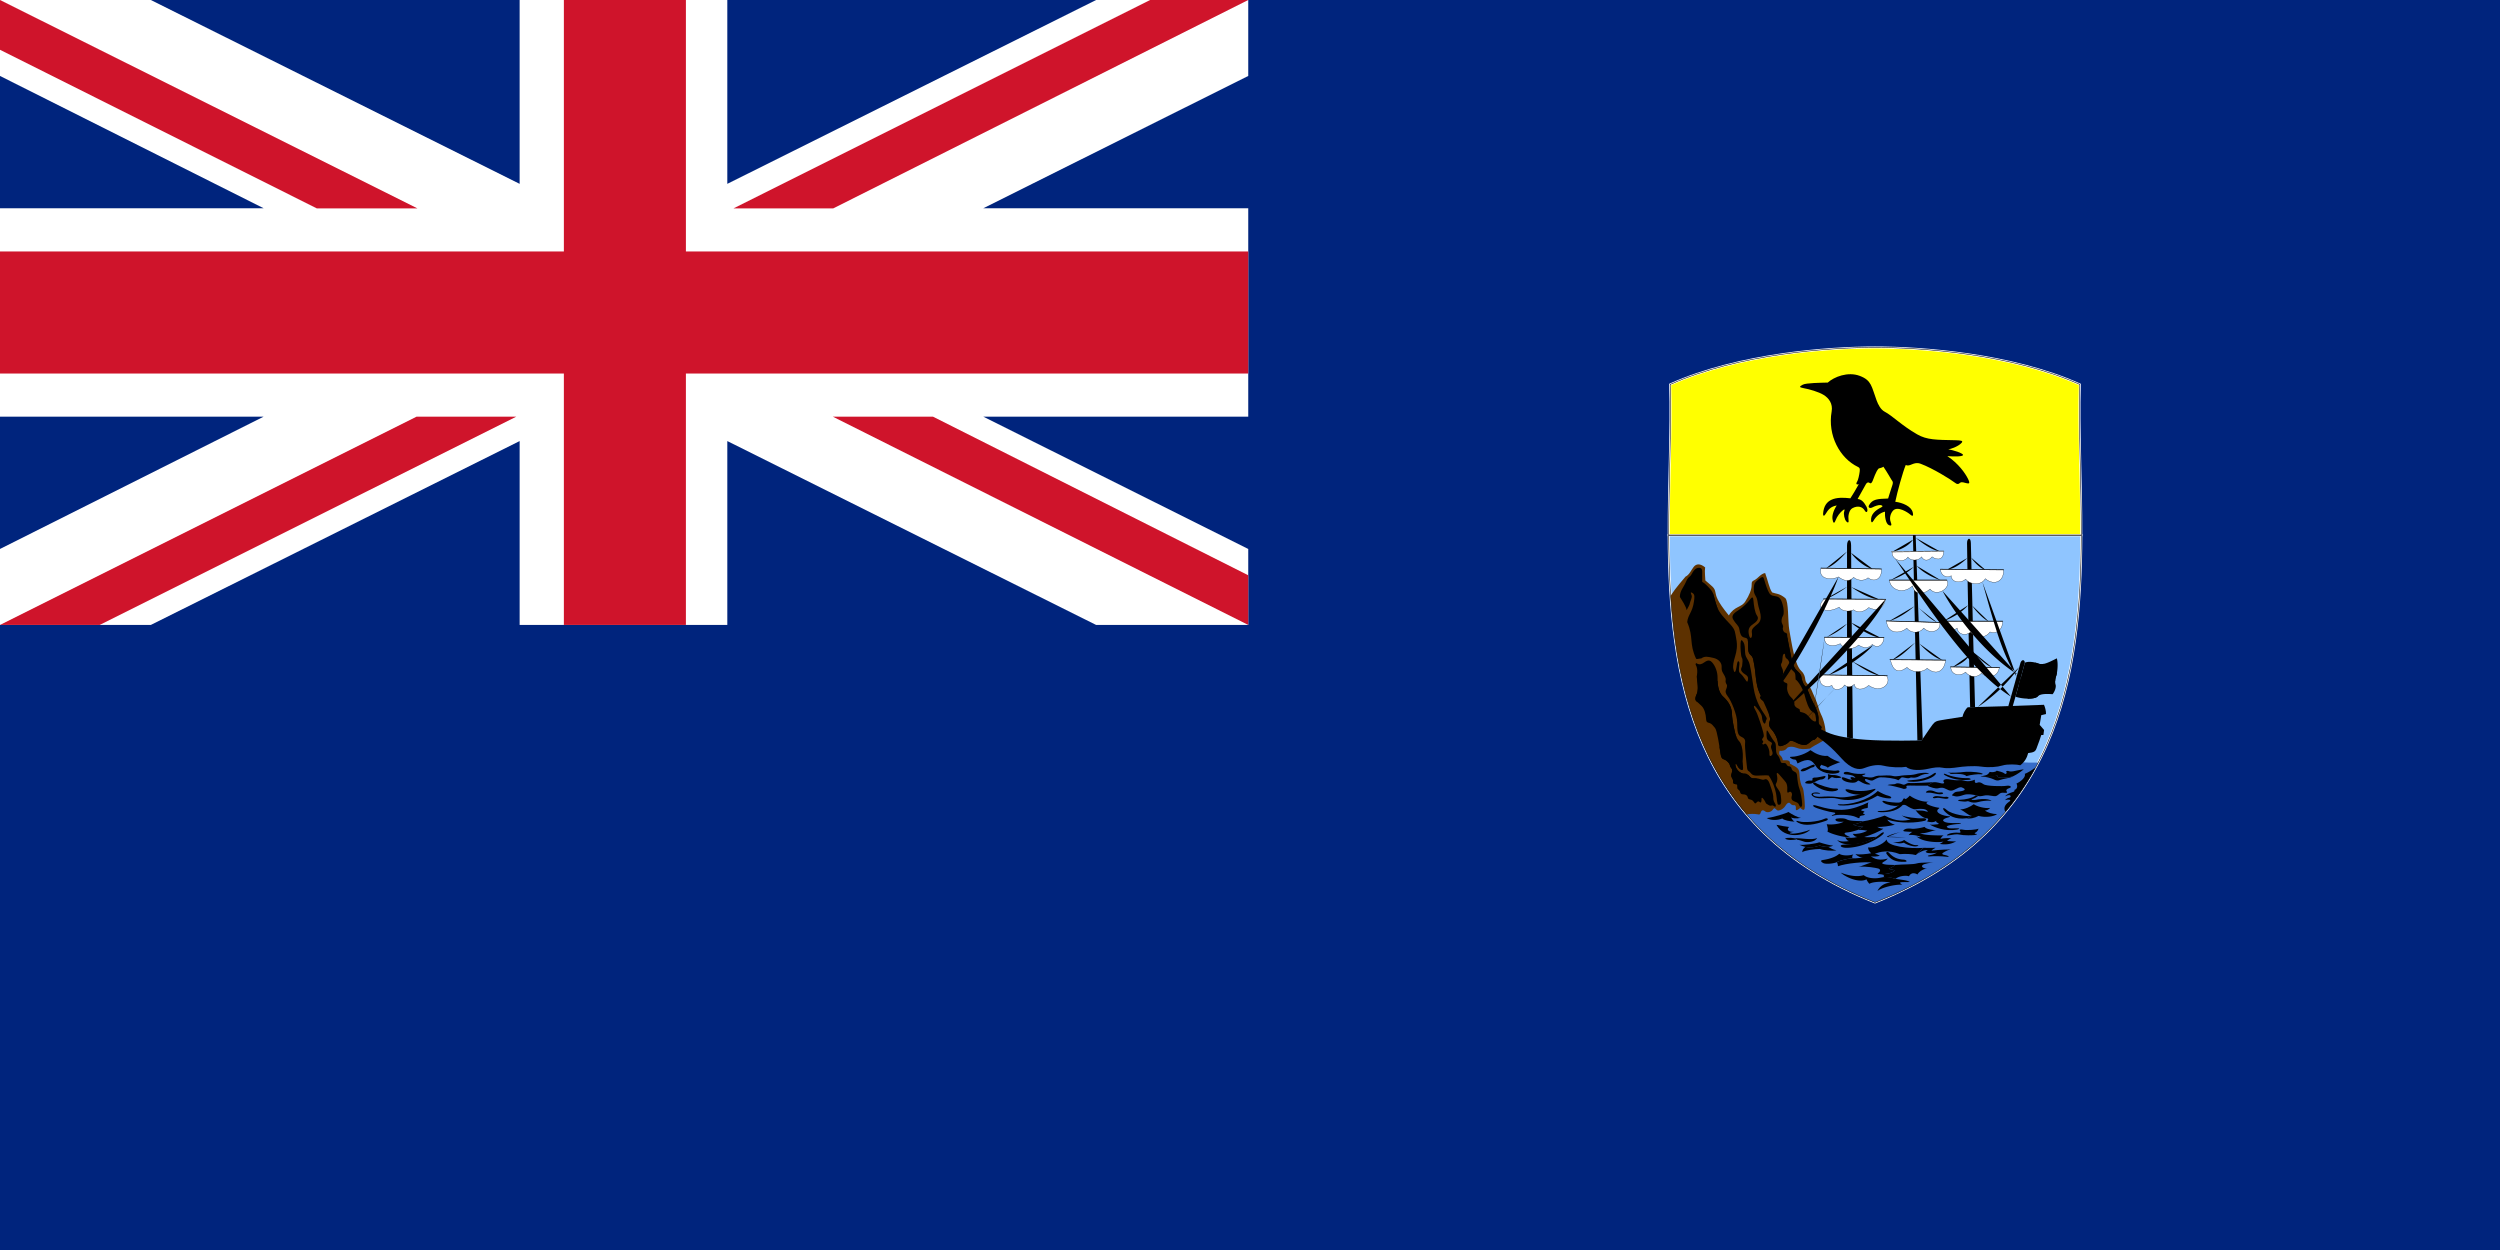 <svg xmlns="http://www.w3.org/2000/svg" version="1.0" viewBox="0 0 1200 600"><g style="fill:#00009e;stroke:none"><path d="M1200 600V0H0v600h1200z" style="fill:#00247d;fill-opacity:1;stroke:none"/></g><g style="fill:#fff;stroke:none"><path d="M0 99.96h126.546L0 36.455V0h72.404l177.022 88.246V0h99.681v88.246L526.13 0h73.028v36.456L471.988 99.96h127.17v100.038h-127.17l127.17 63.504v36.468H526.13l-177.023-88.258v88.258h-99.68v-88.258L72.403 299.969H0v-36.468l126.546-63.504H0V99.96z" style="stroke:none"/></g><g style="fill:#ef072d;stroke:none"><path d="M552.061 0L352.074 100.03h47.872L599.158 0h-47.097z" style="fill:#cf142b;fill-opacity:1;stroke:none"/></g><g style="fill:#ef072d;stroke:none"><path d="M599.158 299.969l-199.425-99.976h48.085l151.34 76.141v23.835z" style="fill:#cf142b;fill-opacity:1;stroke:none"/></g><g style="fill:#ef072d;stroke:none"><path d="M200.37 100.03L0 0V23.89l152.078 76.141h48.293z" style="fill:#cf142b;fill-opacity:1;stroke:none"/></g><g style="fill:#ef072d;stroke:none"><path d="M199.958 199.993L0 299.97h47.847l199.988-99.976h-47.877z" style="fill:#cf142b;fill-opacity:1;stroke:none"/></g><g style="fill:#ef072d;stroke:none"><path d="M0 120.714h270.658V0h58.576v120.714h269.924v58.578H329.234V299.97h-58.576V179.292H0v-58.578z" style="fill:#cf142b;fill-opacity:1;stroke:none"/></g><g style="fill:#4fa8ff;stroke:#fff;stroke-opacity:1"><path style="fill:#8fc5ff;fill-opacity:1;stroke:#fff;stroke-width:1.009;stroke-miterlimit:4;stroke-dasharray:none;stroke-opacity:1" d="M999.013 256.87c-.192 68.053-10.928 141.37-99.01 176.292-88.086-34.923-98.823-108.239-99.015-176.292h198.025z"/></g><g style="fill:#fff;stroke:#000"><path style="fill:#366cc9;fill-opacity:1;stroke:none;stroke-opacity:1" d="M900.003 433.162c39.93-15.83 63.967-39.556 78.328-67.104-2.15.084-6.654-.045-8.6-.179-2.166-.141-84.457-8.408-94.202-11.984-8.478-3.108-40.826 2.642-55.925 8.038 14.086 29.302 38.485 54.611 80.399 71.229z"/></g><g style="fill:#000;stroke:#000;stroke-width:.125"><path style="fill:#5d3100;fill-opacity:1;stroke:none;stroke-opacity:1" d="M838.444 390.972c1.346-.437 3.916-.333 4.929-.15 1.191.217 1.408.325 1.841-.975.434-1.3 1.409-.975 2.167-.325.758.65 2.704.325 3.462-.758.759-1.08.975-.971 1.733-.217.759.758 1.084.542 1.842.325.758-.212 2.058-1.08 2.708-2.27.65-1.193 1.62-1.626 2.163-.976.541.65 1.083.975 1.841.867.758-.109.975.65.867 1.62-.109.976.325 1.192 2.166-.32 1.625 1.62 2.163.97 2.163-.759 0-1.733-.43-8.12-1.08-8.987-.65-.867-1.3-3.359-1.408-5.31-.204-3.678-.216-3.895-4.658-6.17 0-1.3-.325-1.842-3.462-1.625.108-.434-.433-1.734-1.083-2.275-.65-.542-.759-.759-.434-2.271 1.3.108 2.709-.109 3.467-1.192.754-1.083 3.245-.867 4.762-.217 1.517.65 3.466.759 6.387.325 1.083-.866 2.925-1.841 4.875-2.925 1.946-1.083 2.487-1.517 2.595-3.033.28-3.888-1.083-8.338-2.166-10.393-1.08-2.058-1.404-4.658-2.92-7.908-1.65-3.538-1.626-4.438-3.467-6.605-.504-.596-1.083-1.083-1.192-2.27-.108-1.192-.541-2.817-1.837-4.01-3.275-3.003-4.55-12.67-5.85-19.817-.746-4.096-.216-13.75-1.945-15.267-2.925-2.384-4.334-1.95-6.283-2.709-1.409-1.95-2.054-5.846-3.354-9.313-2.059.325-3.467 2.492-4.875 3.25-1.408.759-1.625.759-1.625 2.709 0 1.946-1.083 4.654-3.029 7.688-1.95 3.03-5.2 2.167-7.904 6.713-5.958-7.255-6.066-9.313-6.5-11.372-.432-2.054-1.407-2.487-4.761-5.412 0-.867-.434-4.33-.109-6.28-2.491-2.058-4.333-1.733-5.52-.217-1.192 1.517-2.058 3.788-3.9 4.655-1.104 1.404-4.433 4.946-7.158 9.163 2.48 37.685 10.983 75.095 36.552 105.013z"/></g><g style="fill:#ff0;stroke:#fff;stroke-width:.25;stroke-opacity:1"><path style="stroke:#fff;stroke-width:.98;stroke-miterlimit:4;stroke-dasharray:none;stroke-opacity:1" d="M999.013 256.87c.075-25.635-1.35-50.523-.7-72.333-32.914-14.73-76.224-17.76-98.31-17.76-22.09 0-65.4 3.03-98.315 17.76.65 21.81-.77 46.698-.7 72.333h198.025z"/></g><path d="M806.342 286.542c1.083 1.734 3.033 4.713 3.25 6.334.758-1.571 1.354-2.271 1.516-3.246.163-.975 1.3-2.871.867-3.9-.433-1.03-.758-1.842.433-1.084 1.188.759.958 2.071.7 4.009-.7 5.304-2.92 6.388-3.246 9.963 3.196 7.525.813 10.234 4.275 17.596.542.325 1.988-.254 2.42-.145 1.838-1.3 3.213-.83 5.809-.288 2.6.542 4.008 2.38 4.008 4.004 0 1.625 0 2.059.542 3.034.541.975 1.624 2.492 1.408 3.575-.217 1.08.216 1.73.541 2.271.325.542-.108 1.733-.433 2.492-.325.758-.216 1.733 1.083 3.358 1.3 1.621 4.33 8.446 4.33 12.45 0 4.01.216 5.851 1.84 6.605 1.626.759 2.167 1.409 1.95 3.142-.216 1.734.759 10.722.976 12.13.216 1.408.758 1.083 1.408 1.842.646.754 1.079 1.62 3.246 1.62 2.166 0 4.258-.287 5.666-.07 1.95 2.708 3.141 6.388 3.575 8.663.433 2.275.395 5.38 1.154 5.38.758 0 1.516.107 1.3-2.71-.217-2.816-.434-3.25-1.409-4.654-.975-1.408-1.516-2.058-.975-2.925.542-.867.65-2.275.434-3.358-.217-1.084-.542-2.705 1.3-.542 1.841 2.167 2.383 2.708 2.925 3.467.541.758.754 2.167.65 3.467-.109 1.295.104 1.837.862 1.187.758-.646 1.733.433 1.3 1.842-.433 1.408.108 2.275 1.408 2.708 1.3.434 1.842.759 2.167 1.734.325.975 1.408 1.404 1.408-.542 0-1.95-.758-6.067-1.3-7.363-.542-1.3-.975-4.117-1.083-5.742-.109-1.625-.434-2.054-1.192-2.379-.758-.325-1.408-.867-1.516-1.625-.109-.758-.759-1.03-1.246-1.03-.488 0-.917-.378-1.188-.92-.27-.542-.541-.596-1.083-.65-.542-.054-1.408.27-1.679-.596-.27-.867-.65-2.113-1.192-2.817-.541-.704-1.029-.92-1.083-3.354-.054-2.438-.108-2.763-.866-3.63-.759-.866-2.059-3.137-2.6-4.112-.538-.975-1.08-1.95-1.08.108 0 2.054 0 3.138 1.296 3.896 1.3.758 1.625.758 1.084 1.842-.542 1.083 0 1.842.216 2.6.217.758.65 1.517 0 2.27-.65.76-1.3.543-1.191-.645.108-1.192-.325-2.6-.863-3.575-.541-.975-.975-1.625-1.625-1.083-.65.541-1.191-.109-.758-.542.433-.434.325-.759 0-1.084-.325-.325-.433-.65.108-1.3.542-.65.542-.975.217-2.487-.325-1.517-2.708-9.097-3.791-10.83-1.084-1.733-.975-3.033.433-1.3 1.408 1.733 2.6 3.25 2.708 4.654.108 1.409.433 2.276.867 2.817.433.542.758.325.975-.867.216-1.191 1.083-.758-.434-3.029-1.516-2.275-4.333-6.067-5.416-12.888-1.083-6.821-1.517-11.371-2.6-13.209-1.079-1.842-1.404-2.275-1.512-4.008-.109-1.734 0-3.467-.759-4.763-.758-1.3-1.3-1.517-1.408.433-.108 1.946.109 6.28.65 7.038.542.758.217 2.704.109 3.788-.109 1.083-1.813 2.154 1.733 4.333 1.408.867 1.187 2.059.975 2.817-.217.754-.434.646-1.192-.542-.758-1.191-1.516-2.166-2.275-2.816-.758-.65-.866-1.084-.758-2.6.108-1.517.433-2.6 0-3.138-.433-.542-.65-.109-.867.754-.216.867-.433 3.25-.866 3.9-.434.65-.65.217-.975-1.192-.325-1.408.108-3.57.866-6.062.759-2.492 1.192-5.092.542-8.338-.65-3.25-.325-4.225-2.816-6.93-2.488-2.708-5.304-5.308-6.496-8.663-1.191-3.358-1.408-6.283-2.708-7.8-1.296-1.513-3.137-3.463-4.329-4.004v-4.98c0-1.192-.542-1.95-1.95-1.733-1.408.216-2.275 1.408-3.137 3.03-.867 1.624-1.517.866-2.708 3.683-1.192 2.816-2.925 4.22-2.925 7.254z"/><path d="M814.137 318.269c.867.541 1.696.904 2.996.254s2.854-2.525 4.587-.684c1.73 1.838 2.704 4.872 2.704 7.255 0 2.38 0 6.821 2.708 9.313 2.708 2.488 4.112 5.088 4.22 8.338.11 3.246 1.3 8.23 1.626 9.53.325 1.295 1.083 2.812 1.95 3.679.866.867 1.516 3.358 1.624 5.954.109 2.6-.324 4.442 0 5.742.325 1.3 0 2.384-.974 1.734-.975-.65-1.192-.975-1.734-2.059-.541-1.083-1.191-.867-.65.759.542 1.625 2.167 3.137 3.575 3.137 1.408 0 1.842.217 2.708 1.084.863.866.971 1.3 2.488 1.3 1.516 0 1.733 0 3.141.433s1.408.217 2.167 0c.758-.217 1.512.433 2.054 1.842.541 1.408 1.841 5.304 1.841 6.388 0 1.083 0 2.166.759 3.25.758 1.083.541 2.167-.325 1.516-.867-.65-.867-.433-1.517-.325-.65.109-1.083-.216-1.946-.758-.866-.542-.325-.433-1.191-1.733-.867-1.3-1.409-1.734-1.409-.759s-.108 2.167-.758 1.625c-.65-.541-.975-.541-1.516 0-.542.542-.759.975-1.409-.108s-1.408-1.083-2.058-1.3c-.65-.217-.65-.217-.97-1.192-.326-.975-1.3-1.191-2.167-1.191-.867 0-1.3-.434-1.408-1.084-.109-.646-.65-1.08-1.084-1.404-.433-.325-.216-1.083-.325-1.842-.108-.758-.758-.433-1.191-.65-.434-.217-.759-.108-.759-1.192 0-1.083-.433-1.408-.758-2.166-.32-.759 0-1.517.217-2.38.216-.866.108-1.408-.538-2.166-.65-.759-.108-1.517-1.841-3.034-1.733-1.517-2.6-.217-3.142-3.788-.541-3.575-1.625-10.938-2.6-12.13-.974-1.191-1.62-2.058-2.595-2.383-.975-.325-1.625-.108-1.733-2.167-.109-2.054-.759-4.654-2.059-5.954-1.3-1.3-1.841-1.733-2.491-2.275-.65-.542-.867-1.517 0-3.354.866-1.842.542-4.334.433-5.526-.108-1.187-.433-2.704-.216-4.004.216-1.3.108-2.925-.217-3.792s-.758-1.083-.217-1.733zM840.231 287.48c-1.466 1.887-3.029 3.466-5.05 4.908-2.02 1.446-4.62 2.6-3.178 5.055 1.446 2.454 2.6 2.746 2.887 4.62.292 1.876.725 3.468 2.167 3.9 1.445.43 2.02.143 2.02 3.176 0 3.034 0 4.188 1.3 5.342s1.154 2.308 1.733 5.054c.575 2.742.575 8.663 2.309 12.705 1.733 4.042 5.633 11.697 5.2 13.284-.434 1.588-1.013 2.742.72 4.617 1.733 1.88 2.887 4.621 3.033 6.209.142 1.591.434 2.166 2.163 1.591 1.733-.579 2.6-1.158 3.179-1.879.575-.72 1.729-.575 3.32.288 1.588.866 4.042 1.733 5.483.866 1.446-.866 2.167-2.162 3.467-2.162 2.02-1.446 2.741-4.48 3.174-5.342.434-.867.146-.867-.72-1.734-.867-.866-.434-2.312-.58-3.754-.141-1.446-.72-3.608-2.453-6.788-1.73-3.175-2.742-7.075-3.896-8.083-1.154-1.013-1.733-3.467-1.88-4.622-.14-1.154-1.44-2.166-2.307-3.033-.867-.863-1.734-2.163-2.742-7.217-1.012-5.054-1.733-8.663-1.733-9.53 0-.866-.146-1.012-1.012-1.3-.867-.287-1.3-1.733-1.009-2.454.288-.72-.291-1.442-.579-2.308-.287-.867 0-2.455.58-3.321.574-.867.433-3.321-.147-5.342-.579-2.021-1.154-3.755-3.466-4.046-2.308-.288-2.741-.863-3.608-2.742-.867-1.875-1.733-5.196-2.02-5.921-.288-.721-.722-.867-2.455.579-1.733 1.442-2.308 1.92-2.308 4.62 0 1.734.287 2.31.862 3.322.58 1.008.725 1.3 1.159 4.042.433 2.742 2.887 7.075-.292 9.53-3.175 2.454-2.741 3.033-2.596 4.762.142 1.734-.866 2.888-1.445.433-.575-2.454 0-3.896 1.733-5.05 1.733-1.158 3.32-2.6 2.166-4.187-1.158-1.588-1.587-5.342-1.733-7.076-.146-1.733-.433-2.312-1.446-1.012z"/><path d="M814.512 324.294c-.079 1.175.184 2.467.275 3.504.109 1.192.433 3.684-.433 5.526-.867 1.837-.65 2.812 0 3.354.037.029.07.058.104.087 1.767-.591 1.996-2.562 1.52-3.516-.503-1.009-.358-2.238.217-3.246.58-1.013.58-1.588.075-2.313-.508-.72-.508-.72.071-2.742.509-1.78-.775-1.767-1.829-.654zM832.978 352.274c-.325-1.3-1.517-6.283-1.625-9.53-.109-3.25-1.513-5.85-4.22-8.337-2.113-1.946-2.576-5.071-2.676-7.484-1.587-.97-2.258-.529-2.124 1.275.141 1.946 2.091 2.888 1.804 5.7-.288 2.817-.288 2.096 1.083 3.467 1.37 1.371 1.875 2.671 1.154 3.25-.72.576-.796 1.588.217 1.946 1.008.363 1.083 1.446.937 2.455-.146 1.012.796 1.229 1.37 1.95.58.72.65 2.454.076 3.467-.58 1.008-.65 2.596.358 1.733 1.013-.867 1.446-.075 2.237 1.296.688 1.183 1.263.813 2.009.454a9.135 9.135 0 01-.6-1.642zM847.056 377.505c-.65 1.3-1.408.867-2.058.217-.65-.65-1.408-.65-1.083-1.842.325-1.192.216-1.409-.65-2.059-.1-.075-.2-.141-.3-.208-.271-.008-.588-.008-1-.008-1.517 0-1.625-.434-2.488-1.3a7.28 7.28 0 00-.533-.484c-.017.209-.008.484-.008.809 0 1.191 0 .975-1.192 1.3-1.192.325-.975-1.192-1.192-2.167a3.58 3.58 0 00-.187-.583c-1.304-.25-2.679-1.626-3.17-3.096-.542-1.626.108-1.842.65-.759.541 1.084.758 1.409 1.733 2.059.974.65 1.3-.434.974-1.734-.104-.416-.129-.9-.116-1.437-.233-.421-.55-.763-.967-.946-1.733-.759-1.191-.975-1.083-2.384.108-1.404-.217-1.404-1.3-.65-1.083.759-1.192-.108-1.192-2.27 0-2.167-1.408-2.167-1.729-.65-.325 1.516-.866.541-1.516-1.626s-1.517-2.708-1.625-.65c-.092 1.742-.575 2.159-1.708 1.192.2 1.258.375 2.433.516 3.358.542 3.571 1.409 2.271 3.142 3.788 1.733 1.517 1.191 2.275 1.841 3.034.646.758.754 1.3.538 2.166-.217.863-.538 1.621-.217 2.38.325.758.758 1.083.758 2.166 0 1.084.325.975.759 1.192.27.133.62.058.875.167.279-.367.533-.817.858-1.142 1.3-1.3 3.25.108 3.9 1.733.65 1.626 1.404 2.059 2.379.759.975-1.3.65-1.084 1.733.108 1.083 1.192 1.517.975 1.517.975s1.083-.433 1.841.217 1.192.542 2.596-1.517c1.408-2.058-.646-1.408-1.296-.108zM850.918 318.09c.43-3.176.142-6.35 1.442-7.51 1.3-1.153 2.887-3.462 2.741 1.447-.141 4.908-.287 4.62-1.295 5.775-1.013 1.154-1.88 1.442-.867 3.32 1.008 1.876 1.154 2.022 1.008 4.91-.141 2.887-.141 4.041 1.013 5.487 1.154 1.442 1.441 1.588 1.733 3.175.287 1.588 1.296 3.755 2.596 4.909s2.745 4.475 2.887 6.788c.146 2.308 2.166 2.887 4.041 4.475 1.88 1.588-.429 2.742-1.875 2.021-1.441-.72-.866 0-1.733 1.008-.866 1.013-1.154 1.159-1.875-.575-.72-1.733-3.179-2.887-4.333-3.32-1.154-.434-2.162-2.313-3.175-4.188-.866-1.613-2.583-2.792-4.15-2.913.434 1.217.667 2.17.542 2.625-.433 1.588-1.012 2.742.721 4.617 1.733 1.88 2.887 4.621 3.033 6.209.142 1.591.434 2.166 2.163 1.591 1.733-.579 2.6-1.158 3.179-1.879.575-.72 1.729-.575 3.32.288 1.588.866 4.042 1.733 5.483.866 1.446-.866 2.167-2.162 3.467-2.162 2.02-1.446 2.741-4.48 3.174-5.342.434-.867.146-.867-.72-1.734-.867-.866-.434-2.312-.58-3.754-.141-1.446-.72-3.608-2.453-6.788-1.73-3.175-2.742-7.075-3.896-8.083-1.154-1.013-1.733-3.467-1.88-4.622-.14-1.154-1.44-2.166-2.307-3.033-.867-.863-1.734-2.163-2.742-7.217-.791-3.95-1.404-7.013-1.633-8.58-1.037 1.655-1.746 2.059-2.12.925-.434-1.295-1.013-2.02-1.588-1.154-.58.867-.725-.72-.725-1.442 0-.725-.142-.866-.867-.866-.72 0-.141-1.154-.433-3.321-.287-2.167-.72-2.455-1.008.146-.288 2.596-1.733 4.183-1.154 4.762.575.58.287 1.734-.292 3.467-.575 1.73-.287 2.742.146 3.896.433 1.154-.288 3.321-.58 5.2-.287 1.876 1.159 3.75 1.592.575zM824.532 292.138c-1.07.08-1.804 1.017-1.191 4.296.383 2.03-1.154 1.588-1.73.575-.578-1.008-1.012-3.175-2.166-5.054-1.158-1.875-.579 1.3-.72 3.033-.146 1.734 1.008 1.734 2.02 3.175 1.008 1.446.142 2.026-1.012 2.026s-.575 2.308-.288 3.896c.288 1.587-.287 1.879-1.158.579-.862-1.3-.288-3.321-.142-5.775.142-2.455.288-1.88-1.3-2.455-1.587-.579-1.3-.866-.72-2.312.575-1.442 1.154-2.167.433-2.888-.725-.72-.58-1.154.575-1.3 1.154-.142.725-1.008 1.733-1.3 1.013-.288 1.446.146 1.587-1.73.121-1.566.646-2.529 1.821-2.054.708 2.413 1.63 6.167 2.258 7.288zM839.077 309.139c0 3.034 0 4.188 1.3 5.342s1.154 2.308 1.733 5.054c.575 2.742.575 8.663 2.309 12.705.516 1.204 1.229 2.734 1.958 4.325.958-.754 1.791-2.05 2.087-2.737.43-1.013-.866-3.034-1.879-4.763-1.008-1.733.146-2.313 1.154-4.48 1.013-2.162-.141-2.308-1.729-2.887-1.591-.575-1.591-2.021-2.458-4.33-.867-2.308-.72-3.32-.142-4.62.575-1.3.142-2.309-1.012-2.6-1.154-.288-.867-1.155-.433-2.597.433-1.445.72-1.733-1.009-1.3-1.312.325-1.629.571-2.02 1.046.095.417.141.996.141 1.842z"/><g style="fill:#000"><path style="fill:#5d3100;fill-opacity:1" d="M855.68 315.202c-.158 1.733-.145 2.6-.579 3.175-.429.58-.141 1.446.292 2.313.433.866.72 2.02.287 3.608s.288 2.888 1.155 3.321c.866.433 1.3 0 1.012 2.021-.292 2.02.867 4.188 1.875 5.054 1.012.867 1.733 2.309 1.587 3.176-.141.866.725 1.733 1.733 2.166 1.013.434.867.58.867 1.155 0 .579.433.579 1.588.866 1.154.288 2.02 1.013 3.32 2.6 1.3 1.588 3.175 2.455 2.887.721-.287-1.733 0-2.887-1.733-3.754-1.729-.867-3.029-5.054-3.754-7.942-.72-2.888-3.029-6.784-4.329-7.505-.145-2.025.146-3.033-1.154-4.046-1.3-1.008-1.733-2.308-1.733-3.32 0-1.01-.72-2.31-1.3-2.597-.575-.291-.866-1.012-.866-1.879s-1.009-.72-1.155.867z"/></g><path d="M848.03 392.664c2.597-.217 9.638-2.275 10.392-2.925 1.733 1.191 4.766 2.817 6.066 2.817-2.491.541-4.116.216-4.766-.217.325.758 1.191 1.95 1.733 2.058-2.383-.108-5.087-.65-5.954-1.516-2.058.866-5.524 1.083-7.47-.217zM852.685 395.914c.92.27 5.52 1.03 6.116 1.03-1.516 1.295-.217 2.541 2.33 2.324-1.247.163-2.605.634-1.68.813 2.22.433 8.229-1.192 9.42-1.842-2.058 2.654-12.07 5.092-16.186-2.325zM856.801 402.519c1.242-.65 4.33-.434 5.792.27-1.625.596-4.817.596-5.792-.27z"/><path d="M861.455 402.41c2.22-.379 8.5 1.138 10.72-.216-.758 2.004-4.712 2.275-6.066 1.841-1.35-.433-2.65-.975-3.57-.92.487-.271-.326-.326-1.084-.705zM863.73 405.498c1.679.267 7.687-.488 9.529-1.192 1.945.65 5.79 1.675 6.657 1.567-1.841 1.137-5.362.487-6.495 0-3.25 1.083-5.904 1.408-9.691-.375z"/><path d="M866.6 406.51c2.405.542 4.454.155 6.821-.637.737.317 2.475.704 4.108.625 1.088.62 2.55 1.487 3.958 1.596-1.462.596-6.824 0-7.903-.596-2.709.054-7.367.65-8.5 1.57-.054-.757.438-1.812 1.517-2.558zM863.73 394.289c1.875.625 8.662.325 12.124-1.3 1.367-.642 2.213.433.65.975-5.629 1.95-10.07 2.708-13.316.975-1.283-.683-1.408-1.3.542-.65zM896.97 385.084c-8.337 3.896-13.862 5.088-25.445 1.517-1.079-.333-1.841 0-.65.758 1.192.755 7.579 2.488 9.096 2.596 1.516.109.975.813.054 1.084-.921.27-1.192.92.054.433 1.246-.487 8.204-.67 11.045.813 1.242.65 1.567.541 1.458.054-.108-.488.542-.813 1.463-.921.92-.108 1.462-.433.758-.704-.704-.271-.812-.434-.27-.704.54-.271.595-.542-.217-.705-.813-.162-1.355-.379-.596-.758.758-.375 1.895-.65 2.762-.754.217-.596-.162-2.167.488-2.709z"/><path d="M883.108 386.06c4.766.337 13.537-1.842 18.195-6.388 1.62.97 3.895 2.054 5.087 2.27 1.191.217 2.275 1.3.433 1.3-1.841 0-4.441-.758-5.629-1.3-6.174 3.792-13.399 5.038-17.978 4.66-1.296-.11-1.62-.65-.108-.543zM869.034 360.07c1.625 1.138 4.495 3.03 8.228 2.76 1.842 1.462 4.713 2.708 6.013 2.978-2.492 1.03-5.2 1.896-5.904 2.709-1.138-1.083-2.596-.921-2.975-1.463-1.083.867-.92 1.409-.217 1.842.704.433 6.17 1.354 7.525.975 1.354-.379 1.716.742.596 1.134-2.925 1.029-8.608.054-10.558-3.084-1.95-3.142-3.629-4.334-8.933-1.463-.596-1.516-.596-1.895-1.625-1.895s-2.925-1.355-1.462-1.3c1.462.054 5.795-.596 9.312-3.192z"/><path d="M870.334 367.054c-.904.225-3.467 1.625-4.383 1.734-.921.108-2.546 1.408-.867 1.462 1.675.054 3.841-1.787 5.033-1.95 1.192-.162 1.3-1.517.217-1.246zM875.583 372.521c-.641.113-3.408.759-4.166.704-.758-.054-1.517.163-1.462.705.054.541.27.866-.867.758-1.137-.108-2.112.325-2.383.65-.271.325-.488.65.65.758 1.137.109 1.733.217 3.033-.379 1.3-.596 2.546-1.516 3.954-1.57 1.404-.055 2.812-1.897 1.241-1.626z"/><path d="M871.688 375.88c1.183.766 7.037 2.762 9.15 2.6 2.112-.163 1.716.846.108 1.192-3.304.7-7.338-.738-10.07-2.926-1.355-1.083-.109-1.462.812-.866z"/><path d="M899.407 378.75c-4.479 1.43-9.041.922-10.883.434-1.841-.487-3.52-.596-2.275.596 1.246 1.188 5.254 2 7.525 1.404-8.066 1.842-10.179 1.68-12.179 1.354-2.004-.325-5.766-.254-7.362-.108-1.191.108-2.816-.054-3.52-.487-.704-.434-.92-1.246 1.191-1.03 2.109.217 2.384-.216.542-.487-1.841-.271-4.387.487-1.896 2.058 2.492 1.571 7.958-.108 11.425.867 3.462.975 10.824 1.68 17.811-3.954.358-.288.975-1.08-.38-.646zM877.425 372.142c.162.542.162 1.138 0 1.517-.163.379-.163.867.542.325.704-.542 1.137-1.192 1.841-.813.704.38 2.492.325 3.3.217.817-.108 1.083-.27-.104-.758-1.192-.488-2.383-.65-3.033-.596-.65.054-1.463-.109-2.004-.325-.542-.217-.705-.109-.542.433z"/><path d="M888.958 374.255c-.921.054-2.546-.542-3.413-.921-.866-.38-2.108-.434-1.187.812.916 1.246 4.925 1.95 6.333 1.355 1.408-.596.812-1.246 2.216-.38 1.409.867 2.87 1.463 3.9 1.463 1.03 0 1.408 0 .27-.65-1.137-.65-1.678-.813-1.787-1.354-.108-.542-.27-.867.759-.542 1.029.325 2.22.92 3.033.488.812-.434 2.325-1.409 3.679-1.409l.325-.812c-1.95-.163-3.192.433-3.733.65-.542.216-1.517.325-2.546.162-1.03-.162-2.383-.27-2.708-.542-.325-.27-.325-.487.542-.65.866-.162 1.137-.758-.055-.541-1.191.216-4.383.108-6.062-.434-1.679-.537-2.383-.591-3.087-.325-.704.271-.596 1.03.433 1.084 1.03.054 3.358.27 4.17 1.029.813.758.705.812-.216.433-.92-.379-2.6-.162-.866 1.084zM903.086 372.305l-.325.812c2.004-.054 6.879.433 8.445 1.409 1.517-1.192 1.246-1.571 2.33-1.355 1.082.217 2.437.596 3.032.271.596-.325 1.03-.27 1.68-.162.645.108 2.053-.163 2.866-.65.812-.488 2.491-1.138 3.466-1.138.975 0 2.163-.217.38-.487-1.788-.271-4.496.27-5.417.595-.916.325-3.679.542-5.304.542-1.625 0-3.841.813-5.683.325-1.841-.487-4.387-.162-5.47-.162zM928.15 371.33c-3.245 2.383-7.144 2.925-11.798 3.25-1.354.096-.938.479.216.596 4.87.487 10.504-1.3 12.341-3.25.534-.563.475-1.497-.758-.596zM906.01 376.855c1.409.054 6.28 1.3 7.85 1.842 1.192-.109 1.517-.38 1.3-.813-.217-.433-.38-.92 1.787-.813 2.163.109 7.146.055 8.067.055.758-.325 2.433-1.625 3.191-1.68-1.946.109-10.066.542-11.095.434-1.03-.109-1.57 0-2.22.379-.65.38-1.03.542-1.842.217-.813-.325-2.275-.759-3.083-.271-.813.487-2.492.054-3.954.65z"/><path d="M925.014 377.126c.758-.325 2.433-1.625 3.191-1.68 1.408-.108 3.033.488 3.792.596.758.109 1.57-.054 1.029-.65-.542-.596-.055-1.625 2.166-1.354 2.217.27 3.354.65 5.52.433 2.167-.216 3.142 1.409 7.254-.216-.325 1.625.434 1.733 1.192 1.408.758-.325 1.625-.217 2.925.758 1.3.976 9.203 1.084 11.045.759 1.837-.325 2.812.65 1.404 1.083-1.404.434-1.733 1.084-1.404 1.517.32.43.646.97-1.083.754-1.734-.217-2.059.325-2.925.975-.867.65-1.083.867-3.467.434-2.379-.434-2.812-.109-4.112.108-1.3.217-1.625.217-2.925-.217-1.3-.433-4.112-.866-5.845-.325-1.733.542-3.033 1.084-4.55.65-1.516-.433-1.625-.216-.65-1.191.975-.976 1.192-.867 3.033-1.084 1.842-.212 3.25-.754 1.95-1.512-1.3-.759-1.733-.65-3.466.216-1.733.867-2.6 1.404-4.546.325-1.95-1.083-2.925-.866-4.225-.541-1.3.325-3.462-.434-5.303-1.246zM931.509 380.372c-2.479.354-3.146-1.242-5.737-.917-.867.108-2.33 1.187-.325 1.025 2-.163 4.166.92 6.116.758 1.95-.162 1.083-1.029-.054-.866zM928.638 382.268c1.304-.475 4.008.433 5.146.216 1.137-.216 2.22.488 1.029.867-1.192.38-4.062-.704-5.362-.325-1.3.38-2.596-.108-.813-.758zM902.76 389.251c1.788.059 8.23-.216 10.775-5.63.196-.416.38-.595 1.192-.053.812.541 3.791 2.329 9.366 2.816 1.562.138 3.25.921.108.705-3.141-.217-8.12-1.084-9.8-2.113-2.816 4.438-7.874 4.963-11.64 4.871-2.27-.054-1.73-.65 0-.596z"/><path d="M916.677 381.888c-.867 1.192-3.846 3.25-5.2 3.359-1.35.108-5.412-.271-6.441-.65-1.03-.38-2.275-.271-.813.758 1.463 1.03 5.092 1.734 6.55 1.409 1.462-.325 3.141-.813 4.279-.109 1.137.704 3.25 2.055 4.491 1.784 1.246-.267 3.792-.267 4.604.108.812.38 2.22 1.517.108.867-2.112-.65-3.845-.109-4.82-.542 1.083 1.517 3.541 3.954 5.633 3.954.487 0 .812.867-.217 1.355 1.03.487 3.408.866 4.654-.271-.325.433-.162.704.38.975.54.27 1.19.65.216.758-.975.109-3.192.38-3.842.109 2.109 1.35 7.58 3.516 13.154 2.433 1.062-.204 1.625-.646-.109-.596-3.574.108-3.787.054-4.437-.32-.65-.384-.541-.705.488-1.03 1.025-.325 3.624-.704 4.708-.704 1.083 0 2.166-.433-.054-.433-2.221 0-4.925 0-6.008-.38-1.084-.379-1.896-.866-.759-1.625 1.138-.758 2.33-.541 2.87-1.246-3.574-.054-7.961-1.95-5.524-3.679.567-.404.38-.433-.541-.542-.921-.108-3.625-.866-4.763-1.516-1.137-.65-.379-1.192.542-1.355-2.112.38-6.337-.758-9.15-2.87zM948.454 381.78c-1.95 1.463-5.629 2.058-7.2 2.058-1.57 0-1.787.542-.541.705 1.245.162 2.6.325 3.141.162.542-.162.867-.216 1.675.163.812.379 2.546.596 4.062.108 1.517-.487 4.004-.704 5.033-.65 1.03.054 2.167.108.109-.488-2.054-.595-5.413-.162-6.225.055-.812.216-3.033.054-1.842-.325 1.192-.38 2.221-.975 2.817-1.463-.433-.108-.704-.217-1.03-.325zM947.425 386.005c-1.68 1.246-4.113 2.434-6.604 2.542 2.275.813 4.17 3.142 5.629 3.034-.704.433-1.567 1.083-2.488 1.191 1.409.38 3.788-.054 5.738-1.137 3.25.92 7.47.325 8.878-.867-2.112 0-4.654-.758-5.791-1.733 1.029 0 2-.65 2.487-1.242-2.433.429-6.604-.759-7.85-1.788z"/><path d="M943.962 392.772c.921-.108 1.784-.758 2.488-1.191-1.783.595-9.583-.65-11.908-2.709-2.329-2.054-2.329-.487-.704.975 1.625 1.463 4.491 3.684 10.124 2.925zM949.7 397.752c-.975.541-5.63.866-7.146.541-1.516-.325-2.166-.162-1.787.434s.541 1.137-.704.975c-1.246-.163-3.467.108-4.383.433-.921.325-2.059 1.138-.109.813 1.946-.325 3.733-.705 5.196-.325 1.462.379 6.658.487 7.687.054 1.029-.434.325-.434-.163-.434-.487 0-.704-.325 0-.65s1.246-1.245 1.409-1.841zM904.657 391.472c-1.95.867-8.446 2.6-10.179 2.709-2.167.975-3.896 1.516-4.979 1.516.758.65 3.68 1.296 4.87.975-.65.646-2.162 1.405-2.703 1.73 1.729-.217 3.787.216 4.654.325-2.275 1.3-5.413 1.733-7.037 1.516.541.759 1.3 1.517 2.274 1.517-2.058.542-4.55.542-5.85.109.542 1.083 1.084 1.733 1.842 1.841-1.733.217-3.9.542-5.737-.541 1.404 1.841 4.546 2.487 9.204 1.95 4.654-.542 8.553-2.6 9.637-3.467-1.95.217-4.55.325-5.85.108 2.6-.65 8.229-3.033 9.204-4.008-1.084 0-2.163-.325-2.925-.867 1.516.217 6.824-.43 8.45-1.08-1.95-.433-3.142-1.624-3.684-2.383 6.82 2.167 14.412 1.459 18.082.542.867-.217.971-1.317-.758-1.192-3.033.217-8.879-.65-10.395-1.408 1.408 1.083 3.141 1.733 4.333 1.95-2.817.758-6.712 1.3-12.453-1.842z"/><path d="M891.666 398.402c.541-.325 2.054-1.084 2.704-1.73-1.192.321-4.113-.325-4.87-.975 1.082 0 2.811-.541 4.978-1.516-3.896-.109-6.604-.109-8.012-.867-1.408-.758-4.004-.542-4.979-.325-.975.217-.65 1.842 3.462 1.408-1.733 1.192-6.387 1.625-8.12 1.192.433 1.404.758 2.813.325 3.571 2.275 1.3 8.229 2.925 11.154 2.709-2.6-.976-4.009-2.059-1.842-2.276 2.167-.216 3.358-.65 5.2-1.191zM884.95 405.444c5.182-.434 12.124-.525 17.648-5.2 1.409-1.192 2.354-.792.975.433-2.92 2.6-10.178 6.17-17.107 6.28-2.82.045-4.112-1.3-1.517-1.513zM923.768 396.885c-1.3.487-4.929 1.083-6.008.92-1.083-.162-2.654-.216-3.52.326-.867.542-.921.867.27.975 1.192.108 2.708.217 3.467.162-.975.542-1.625 1.3-1.842 1.625 1.733-.433 4.925.325 5.845.867-.704.217-1.516-.054-2.112-.379 2.925 3.088 11.587 3.088 12.995 2.546-.65.487-1.246.975-1.896 1.138 2.438.433 5.25.379 8.012-1.246-.92.162-3.679-.109-4.383-.163a5.198 5.198 0 012.109-1.246c-1.08-.216-4.492-.108-5.304.325.325-.65.92-1.462 1.57-1.733-4.278 0-9.474-.054-11.37-1.084 3.033.325 6.392-1.462 7.796-1.462-2.38-.054-4.98-.596-5.63-1.571zM912.885 399.268c-2.112.434-5.304 1.3-6.17 1.788-.867.488-1.788.758.108.758 1.896 0 7.037.217 8.175.38-2.871-.434-6.767-.542-7.525-.542s-1.625-.054-.217-.488c1.409-.433 3.25-1.408 5.63-1.896zM908.61 404.306c.755 0 4.059 0 5.358-1.137 1.355 1.029 3.954 2.487 5.63 2.487 1.678 0 1.516.434.053.596-1.458.163-4.328-.7-5.79-1.783-1.95.704-3.571.108-5.25-.163zM883.545 418.87c3.354 1.3 7.796 2.274 11.041 1.191 1.842 1.625 5.633 1.733 7.687 1.3 2.059-.433 3.9-.65 6.175.108 2.27.759 6.929.813 8.229 1.892-1.192.059-3.738 0-4.333.167-.596.158-.271.537.812 1.133-3.679-.216-10.016 1.355-11.962 3.034.7-1.68 2.867-3.955 6.279-3.955-1.95-.7-8.174-.754-10.178.488-.596-.65-1.3-1.73-1.355-2.163-3.3 1.892-9.799-.812-12.395-3.196zM874.933 412.807c3.996-.571 6.717-1.842 7.908-3.034.704.65 3.625 1.3 6.82.325-.65.488-.703 1.408-.433 1.896-2.112.054-6.12 1.083-7.47 1.788-1.354.7-5.308 1.187-6.604.483-1.3-.7-1.354-1.296-.22-1.458z"/><path d="M889.228 411.994c-2.112.054-6.12 1.083-7.47 1.788.27.541.433 1.404.487 2 3.896-1.409 12.829-2.271 16.241-1.73-1.625.109-4.712 1.784-6.441 2 4.22-.324 8.337.542 9.416.813 1.083.27 1.3 1.083.487 1.842-.812.758-1.187.867.542.92 1.733.055 5.308-.162 6.933-1.733-.65-.704-2.33-.433-2.817-.92 1.138-.38 2.438-1.192 2.925-1.788-2.925-.054-4.008-.109-4.983-.325-.975-.213-1.679-.488-.487-1.134 1.191-.65 1.733-1.191 2.112-1.625-2.112.596-5.412 1.084-8.174-1.083 1.029.27 3.462.108 4.329-.27-.921-.488-1.675-.868-2.434-.868 2.217-1.083 6.604-2.058 12.016.109 2.708-.217 5.633-.109 7.687.433.867-.867 2.708-2.925 3.683-3.467-6.387.542-17.865-.65-17.649-4.004-2.058 2.704-6.82 4.22-8.878 3.788-.217.975.65 2.166 1.408 2.816-2.166.434-5.85.759-7.579.434.975.975 2.813 1.842 3.896 1.733-2.27 0-3.462.434-5.25.271z"/><path d="M902.49 419.628c1.733.054 5.308-.163 6.933-1.734-.65-.704-2.33-.433-2.817-.92 1.138-.38 2.438-1.192 2.925-1.788 4.546-.375 8.608-.159 10.554-.754 1.95-.596 6.933-.271 7.908-.542-4.333.7-5.2 1.08-5.417 1.783-.216.705 1.409 1.3 2.438 1.3-1.95-.108-4.388 1.95-4.604 2.763-2.596-1.517-3.842.27-4.113.867-1.083-.434-4.658-.325-6.5 1.246-2.378-.705-3.949-1.084-6.332-.705 1.462-.325 1.192-1.3-.975-1.516zM923.28 406.956c1.463-.054 4.654.109 5.792-.054-.759.38-1.73 1.083-1.946 1.409 3.679-.434 8.712-.705 10.174-.488-1.783-.27-3.624.867-4.545 1.463-.921.595-.38.975.866 1.137 1.246.163 2.925 1.138.65.813-2.274-.325-6.766-.325-7.85-.163-1.082.163-1.678-.379-.107-.596 1.57-.216 2.65-.758 3.408-1.191-1.3.325-3.788.325-4.546.108-.758-.217-1.246-.65-.379-.867.867-.216.27-.542-.65-.433-.92.108-3.25 1.083-4.55 2.33 1.409-1.463 2.654-2.764 3.683-3.468zM906.769 409.394c1.787 2.004 3.896 3.142 7.254 3.25.704.02 2.016.967.325 1.03-4.55.162-6.82-.922-8.825-3.847-.412-.6.35-1.437 1.246-.433zM933.892 371.546c2.392 1.13 7.2 2.113 10.937 1.95.65-.029 1.958.667.32.813-4.22.379-8.011-.213-11.528-2.167-.975-.542-.65-1.03.271-.596zM936.33 371.492c3.679-.108 6.44-.054 7.578 1.03 2.108-.65 5.9-1.03 6.767-.867.866.162 1.841-.217-.163-.705-2.004-.483-6.658-.646-8.12-.375-1.463.267-6.012.43-7.525.267.65.108 1.08.217 1.463.65zM950.62 372.955c1.734-.921 6.712-.055 8.229-.705-1.083 1.3 3.466 1.409 7.416.38-1.516.975-4.762 1.137-6.17 1.733-1.408.596-2.167.163-3.25-.325-1.083-.488-3.841-1.463-6.225-1.083z"/><path d="M966.265 372.63c-3.95 1.029-8.5.92-7.416-.38-1.517.65-6.495-.216-8.229.705 1.788-1.084 3.142-.217 4.438-2.438.812.167 2.708.275 3.358-.592 1.137.271 3.141.759 3.737 1.35.596.596 1.512-.162.754-1.079 1.787-.65.654.771 4.82-.27.867-.217 2.98-.597 3.684-.65-1.409 1.137-3.088 2.379-5.146 3.354zM889.387 354.466c-.071-8.192-.863-76.762-.863-92.613 0-3.791-1.95-3.033-1.95 0v92.18c.896.162 2.104.325 2.813.433zM919.514 256.87l3.383 97.759-.592.783-1.962.03-2.137-98.572h1.308zM948.025 339.415c-.275-9.954-1.525-56.036-2.009-78.753-.062-3.03-1.866-2.5-1.837.108.196 18.297 1.283 69.47 1.483 78.7.709 0 1.93-.071 2.363-.055z"/><g style="fill:#ff0;stroke:#000;stroke-width:.125"><path style="fill:#fff;fill-opacity:1" d="M902.923 273.116l-28.802-.433c-1.62 5.846 5.633 5.738 8.341 4.221 3.137 2.384 5.52 2.167 7.254.217 2.491 2.058 5.629 1.517 6.929.216 3.466 2.6 7.037 0 6.278-4.22z"/></g><g style="fill:#ff0;stroke:#000;stroke-width:.125"><path style="fill:#fff;fill-opacity:1" d="M905.09 287.625l-29.452-.108c-5.088 4.871 1.516 7.255 7.15 3.896.757 1.625 4.22 2.6 6.928 1.3 2.491 1.95 5.629.542 7.254-1.083 3.033 1.408 6.603 1.842 8.12-4.005z"/></g><g style="fill:#ff0;stroke:#000;stroke-width:.125"><path style="fill:#fff;fill-opacity:1" d="M904.223 306.035l-28.369-.217c-.541 5.088 5.2 4.438 7.47 3.142 2.167 3.354 6.933 2.596 8.775.646 2.704 1.841 5.196 1.408 6.604-.325 3.141 2.708 5.737-.755 5.52-3.246z"/></g><g style="fill:#ff0;stroke:#000;stroke-width:.125"><path style="fill:#fff;fill-opacity:1" d="M905.631 324.444l-31.723-.542c-1.733 5.413 3.138 6.388 5.413 5.088.758 3.142 4.978 2.058 6.062-.217 1.625 1.625 3.683.759 4.658-.325.433 2.925 4.112 3.034 6.929.542 5.737 4.009 11.153-.65 8.661-4.546z"/></g><g style="fill:#ff0;stroke:#000;stroke-width:.125"><path style="fill:#fff;fill-opacity:1" d="M933.784 316.864l-26.42-.216c1.192 5.412 3.788 6.82 8.013 3.68 3.141 3.25 8.337 2.057 9.637.432 5.737 4.659 8.878-.758 8.77-3.896z"/></g><g style="fill:#ff0;stroke:#000;stroke-width:.125"><path style="fill:#fff;fill-opacity:1" d="M931.076 298.78l-25.553-.758c.433 6.496 6.604 6.28 9.745 3.462 2.384 3.034 6.604 2.167 8.12 0 3.25 3.25 8.554 1.3 7.688-2.704z"/></g><g style="fill:#ff0;stroke:#000;stroke-width:.125"><path style="fill:#fff;fill-opacity:1" d="M934.434 278.42H906.93c.325 4.547 6.388 7.147 11.046 2.818 1.295 5.196 6.278 3.57 8.445 1.512 3.137 4.009 10.39-.537 8.012-4.33z"/></g><g style="fill:#ff0;stroke:#000;stroke-width:.125"><path style="fill:#fff;fill-opacity:1" d="M932.809 264.562l-24.578.325c-.433 4.004 5.412 5.738 7.579 2.487 1.192 2.059 5.304 1.842 6.495-.108 1.95 3.034 4.334.975 5.088 0 2.816 2.059 5.85 1.084 5.416-2.704z"/></g><g style="fill:#ff0;stroke:#000;stroke-width:.125"><path style="fill:#fff;fill-opacity:1" d="M961.611 273.55l-30.102-.325c-.108 3.137 3.142 4.437 5.087 3.137 0 3.034 4.225 4.009 6.933 1.626 1.842 2.6 7.254 3.358 9.42-.217 4.438 3.683 9.204 1.083 8.662-4.221z"/></g><g style="fill:#ff0;stroke:#000;stroke-width:.125"><path style="fill:#fff;fill-opacity:1" d="M961.178 298.238l-29.452-.108c.216 4.113 4.979 5.521 7.687 3.354.65 3.467 4.333 3.684 6.495 1.95 2.6 2.926 6.933 3.142 9.312-.108 3.575 1.3 6.283-1.733 5.958-5.088z"/></g><g style="fill:#ff0;stroke:#000;stroke-width:.125"><path style="fill:#fff;fill-opacity:1" d="M959.661 320.435l-23.281-.325c0 4.117 4.874 4.659 7.04 2.492 2.271 2.709 5.738 2.709 7.688.542 3.137 2.708 7.903 1.95 8.553-2.709z"/></g><path d="M922.305 355.412c-12.557.217-25.335.217-33.997-1.083-8.662-1.3-11.391-2.517-17.324-6.063-8.879-5.305-11.045-6.605-23.603-13.967-1.925-1.13-4.012.27-1.3 2.054 12.666 8.338 17.466 11.43 23.494 15.38 6.28 4.112 10.329 7.767 14.183 12.125 4.983 5.634 8.662 5.742 10.937 4.876 2.275-.867 5.85-2.059 9.42-1.192 3.575.867 8.337.975 10.828.542 2.275 2.058 7.47 1.625 10.396.975 2.92-.65 5.087-.975 7.145-.542 2.058.433 5.195.108 7.254-.217 2.058-.325 7.47-.866 11.261-.325 3.788.542 7.688.217 10.179-.541 2.487-.759 7.037-.542 8.554-.109 2.162-1.625 3.245-3.683 3.787-5.846 2.546-.325 3.391-.642 3.954-2.113 1.029-2.708 2-5.362 2.329-6.55h1.025l.325-2.437-2.108-2.438.758-4.654 2.27-.542c.109-1.409-.541-3.575-.974-4.442-13.641.542-27.015.975-36.594 1.192-1.083.866-2.275 3.141-2.491 4.55-5.846.97-9.312 1.404-10.829 1.73-1.517.324-2.362.445-3.57 2.058-1.95 2.6-3.792 5.629-5.309 7.58z"/><path d="M966.144 338.87c.663-2.296 2.434-8.48 5.642-20.168.537-1.95-1.354-2.721-2.054-.217a7552.45 7552.45 0 01-5.742 20.468c.734-.013 1.784-.092 2.154-.083z"/><path d="M987.272 315.998c-4.604 2.379-6.824 3.3-8.933 2.487-1.941-.746-4.795-1.166-6.466-.346a2.18 2.18 0 01-.087.563c-1.975 7.196-3.404 12.3-4.367 15.7 3.408 1.205 9.279 1.367 10.65-.103 1.404-1.517 5.25-1.192 7.2-1.084 1.245-1.625 1.732-3.63 1.407-4.604-.325-.975-.216-2.704.271-4.059.488-1.354 1.138-5.742.325-8.554zM882.462 276.904c-5.091 14.726-22.74 47.757-33.39 58.395M857.247 340.103c12.087-9.35 42.647-39.702 47.843-52.478M875.854 305.818c-1.404 11.155-4.625 31.052-6.358 41.556M880.591 330.682c-4.112 4.008-9.945 11.004-14.278 14.796M919.326 308.418c-3.462 3.354-7.416 7.267-10.878 8.242M921.318 308.96c3.046 3.246 7.375 6.913 10.95 7.888M918.947 290.984c-3.137 2.704-7.795 5.888-12.016 7.08M920.722 291.63c2.708 2.275 5.592 5.592 9.054 7.109M907.581 278.42c3.354-.974 8.35-3.574 10.95-6.279M920.018 271.6c2.937 3.354 8.566 6.062 11.383 6.82M908.231 264.887c3.463-.758 7.754-2.6 10.029-5.85M919.56 258.17c2.92 2.492 8.053 6.092 11.407 6.417M944.27 267.862c-1.878 1.95-6.482 5.454-9.403 5.4M946.179 267.7c1.354 2.166 4.766 5.483 6.716 5.754M932.917 298.13c3.788-1.3 9.096-4.4 11.75-7.596M946.75 290.767c1.108 2 5.333 6.521 7.716 7.442M937.409 320.123c1.733-.375 6.445-2.717 7.74-5.48M947.316 313.127c1.788 2.22 6.17 6.28 8.879 7.254M877.804 323.969c5.304-1.68 16.024-8.188 21.332-14.363M889 317.406c4.436 3.138 9.594 6.28 13.544 6.984M876.83 305.83c2.924-1.245 6.765-3.37 9.744-6.454M888.808 298.943c1.191 1.675 9.949 7.025 13.682 7.08M886.574 281.671c-2.275 1.838-7.74 5.142-10.395 5.846M888.645 281.78c3.033 2.108 9.029 5.833 13.14 5.833M886.574 264.724c-2.437 2.759-6.55 7.022-9.962 7.997M888.537 265.37c1.895 3.034 6.97 7.134 10.274 7.676M932.363 283.592c7.591 13.996 21.67 31.106 35.906 40.094M909.585 268.079c11.529 16.567 34.16 52.898 55.693 66.311M969.244 320.219c-3.466 4.82-9.69 12.346-19.978 19.196M967.957 324.794c-7.254-11.584-11.004-26.23-16.428-45.519M892.69 330.778l8.933 24.58M891.032 330.203l7.9 25.072M889.333 329.044l7.332 26.093M888.59 329.448l5.663 25.535M894.045 354.058h7.078M900.178 351.391h-6.675M899.444 349.337h-6.44M898.69 347.25h-6.145M897.878 344.978h-5.85M891.595 343.016h5.55M891.19 341.174h5.267M890.745 339.17h5.008M890.35 337.382h4.724M889.932 335.528h4.492M889.566 333.824h4.25M889.145 332.24h4.129M888.916 330.898h3.845M881.95 330.936l-5.033 20.55M883.42 330.59l-4.32 21.71M884.579 329.803l-3.496 23.121M886.05 329.315l-2.538 24.18M886.574 352.112h-8.012M886.574 349.891h-9.27M886.574 347.616h-8.728M886.574 345.45h-8.187M886.574 343.232h-7.657M886.574 340.795h-7.05M886.574 338.682h-6.537M886.574 336.515h-5.983M886.574 334.407h-5.483M886.574 332.565h-5.05M886.574 331.103h-4.67M886.574 354.033v-24.501M913.514 321.46l-16.786 33.669M914.573 320.894l-14.291 34.393M915.598 320.548l-11.337 34.93M916.335 321.14l-8.816 34.326M907.906 353.895H897.35M908.719 350.812h-9.829M909.206 348.32h-9.04M910.056 345.612h-8.553M910.49 343.449h-7.904M911.248 340.957h-7.446M911.994 338.049h-6.742M912.56 335.828h-6.2M913.21 333.294h-5.616M913.656 331.56h-5.196M914.077 329.94h-4.762M914.498 328.286h-4.388M914.877 326.827h-4.033M915.256 325.365h-3.696M915.635 323.86h-3.333M915.985 322.506h-3.004M926.901 322.01l7.345 23.252M928.3 322.49l8.913 22.313M929.572 322.544l10.437 21.822M942.517 342.478l-11.512-20.368M942.508 342.461h-9.132M940.946 339.699h-8.412M939.384 336.94h-7.712M937.821 334.178h-7.033M936.259 331.415h-6.37M934.696 328.657h-5.666M933.134 325.894h-4.975M931.572 323.131h-4.3M941.004 323.79l-7.187 21.555M943.158 322.815l-6.666 22.097M939.58 344.424l4.89-20.8M945.729 324.331l-4.116 19.793M934.65 342.853h7.213M935.546 340.17h6.875M936.442 337.49h6.55M937.338 334.811h6.212M938.234 332.132h5.874M939.13 329.453h5.537M940.025 326.769h5.2M940.921 324.09h4.279M949.008 324.527l3.525 14.78M950.32 323.848l4.87 15.405M951.97 323.769l5.312 15.426M954.153 324.636l5.321 14.488M958.999 337.845h-6.825M958.195 335.678h-6.483M957.39 333.511h-6.211M956.59 331.344h-5.957M955.787 329.182h-5.658M954.987 327.015h-5.35M954.183 324.848h-5.075M885.274 363.1c3.359-2.163 9.096-1.73 12.02.433 3.467-1.946 9.746-1.408 12.67 1.192 4.438-3.03 8.23-3.463 12.558-.542 3.358-2.379 8.554-2.596 12.562.217 3.895-1.842 8.228-3.354 12.016.65-2.271-1.625-7.146-3.033-12.016.758-3.792-3.791-10.395-2.383-12.562.217-2.816-3.358-8.77-3.9-12.345.217-3.896-3.25-9.741-3.359-12.882-.867-2.492-1.95-6.17-3.57-12.02-2.275zM944.45 358.446c-17.216 2.975-54.734.866-62.963-1.192-2.829-.709-2.058-1.734.325-1.192 9.483 2.154 29.72 2.167 40.873 1.625 2.166-2.87 5.574-7.742 6.603-9.096 1.03-1.354 1.484-1.48 3.63-1.842 3.84-.65 6.036-1 9.365-1.57.055.433.055.974.055 1.3-.271.216-.542.595-.759.704 0 2.22.434 7.633.867 9.583.433-.054.975-.216 1.246-.27.758-.217 1.512 1.733.758 1.95z"/><path d="M972.652 359.27c.621-.016 1.917-.045 2.275-.054.704-.016 1.692-.5 2.125-1.583.433-1.083 1.775-5.088 2.262-6.767l-1.733-2.613c.38-2.154.867-5.075.92-5.67.868-.326 1.784-.65 2.217-.813.109-.488-.104-1.813-.541-2.246-7.416.283-29.61 1.054-33.673 1.108-.975 0-1.412-.041-1.783 1.354-2.058 7.688.787 18.476 8.553 24.69.542.433 1.225.07.321-.76-1.296-1.19-3.3-3.629-4.654-6.037 1.517-.025 4.592-.075 5.512-.113.442 1.821 1.825 5.663 2.096 6.313.271.65.938.742.62-.229-.745-2.275-1.136-4.867-1.461-6.113 1.408-.033 4.062-.008 5.687-.1.079 2.059.295 4.817.35 5.576.054.758.704.812.716-.055.017-.866.034-4.529.021-5.608 1.833-.05 4.175-.13 5.041-.13-.12 1.172-.345 4.96-.429 5.56-.125.883.338 1.3.554.053.217-1.245.65-4.158.771-5.633.734-.021 2.663-.1 3.475-.121-.08 1.154-1.162 4.663-1.487 5.584-.325.92.2.95.566.079.384-.892 1.571-4.413 1.68-5.671z"/><path d="M948.075 358.391c-.596-1.191-2.438-5.429-2.6-8.513 1.57-.029 5.5-.104 7.395-.145.28 2.325.996 7.333 1.375 8.52-2.216.055-4.925.126-6.17.138zM954.17 349.708c.204 1.775 1.133 7.87 1.283 8.575 1.609-.096 5.333-.108 5.98-.162-.067-1.626-.33-7.722-.36-8.588-1.682.045-6.057.154-6.903.175zM945.775 342.161c-.3 1.559-.354 4.888-.271 6.31 1.896.037 6.562-.076 7.208-.13-.158-1.617-.413-4.542-.575-6.367-1.546.067-5.333.158-6.362.187zM953.516 341.953c.054 1.517.392 5.225.5 6.359 1.637-.046 5.645-.13 7-.175-.071-1.388-.292-5.859-.317-6.4-2.175.058-5.804.195-7.183.216zM962.115 341.695c.067 1.408.246 5.383.192 6.413 1.738-.046 5.058-.08 6.087-.163.08-1.412.309-5.45.2-6.48-1.95.076-5.058.18-6.479.23zM969.786 341.424c0 1.192-.15 5.38-.204 6.517 1.72-.067 5.628-.204 6.645-.23.27-1.395.813-5.02.975-6.55-1.625.055-6.229.23-7.416.263zM976.498 349.103c-2.22.071-5.791.167-7 .213-.187 2.742-.529 7.48-.691 8.563 1.954-.042 5.904-.167 6.77-.192.65-1.3 2.058-5.358 2.383-6.604-.487-.759-.866-1.192-1.462-1.98zM962.345 349.503c0 .976.17 7.955.212 8.55 1.27-.04 4.57-.087 5.058-.14.246-2.718.617-7.922.683-8.572-2.25.062-4.458.13-5.953.162zM933.626 347.833l-2.821.5c-1.3 2.1-6.116 8.596-6.712 9.354 3.354-.096 8.6-.196 9.862-.316-.092-1.742-.325-8.676-.33-9.538zM934.871 347.6c.067 2.22.28 8.137.334 9.708 1.662-.096 4.724-.296 5.97-.404-.287-2.792-.812-9.459-.92-10.271-1.396.254-4.138.737-5.384.966zM905.794 324.19c.38.004.43.329-.004.325l-31.99-.396c-.433-.004-.375-.33.004-.325l31.99.396zM930.934 298.593c.38.012.425.337-.008.325l-25.345-.696c-.433-.013-.37-.338.009-.325l25.344.696zM904.198 305.889c.38.004.43.329-.004.325l-28.365-.208c-.433 0-.375-.325 0-.325l28.37.208zM905.036 287.48c.379 0 .433.325 0 .325l-29.67-.155c-.433 0-.374-.325.005-.32l29.665.15zM902.982 272.954c.379.004.425.333-.005.325l-28.827-.433c-.433-.009-.375-.334.004-.325l28.828.433z"/><g style="fill:#000;stroke:#000;stroke-width:.125"><path style="fill:#fff;fill-opacity:1" d="M932.834 264.437c.38-.004.437.32.004.325l-24.74.237c-.433.005-.383-.32-.004-.325l24.74-.237z"/></g><path d="M934.35 278.283c.38 0 .434.325 0 .325h-27.34c-.433 0-.379-.325 0-.325h27.34zM961.199 297.997c.379 0 .433.325 0 .325h-29.465c-.433 0-.38-.325 0-.325h29.465zM961.611 273.358c.38.004.43.33-.004.325l-30.102-.296c-.433-.004-.375-.329.004-.325l30.102.296zM933.784 316.664c.379.005.429.33-.004.325l-26.482-.175c-.433-.004-.375-.329.004-.325l26.482.175zM959.661 320.256c.38.004.43.33-.004.325l-23.277-.308c-.434-.004-.371-.33.008-.325l23.273.308zM980.664 324.715c.654-1.454.746-4.796.371-6.063-1.008.204-1.862.158-2.696-.167a12.387 12.387 0 00-1.42-.441c-.092 1.675-.7 5.942-1.45 7.592-1.308.37-3.946-.063-5.446-.534l-1.091 3.925c1.862.43 4.2.392 6.05-.037-.147 2.504-.476 4.784-1.83 6.359 2.213.05 4.192-.275 4.917-1.05a1.68 1.68 0 01.22-.2c1.021-1.709 1.05-3.934 1.296-5.434.754.054 1.73-.163 2.163-.596.433-.433 1.137-.65 1.841-.596.642.05 1.642-.083 2.912-.596.034-.766.184-1.6.446-2.325.142-.396.296-1.054.425-1.85-1.612.771-5.208 2.059-6.708 2.013z"/><g style="fill:#000;stroke:#000;stroke-width:.125"><path style="stroke:none;stroke-opacity:1" d="M877.33 183.633c-3.297.096-10.471.162-11.98 1.008-1.503.85-2.166 1.225.471 1.696 2.638.471 7.1 1.725 9.546 3.234 2.445 1.504 4.495 4.17 3.82 7.975-2.02 11.43 3.954 22.422 12.612 26.568.837.4 1.037.704.85 2.259-.188 1.554-.754 4.146-1.225 4.804-.47.662-.704 1.746.8 1.225-1.033 1.933-3.341 5.796-4.046 6.784-6.92-.846-12.565.095-13.086 7.346-.05.708.191 1.837 1.27.05 1.084-1.792 2.309-3.488 5.271-3.959-1.742 2.684-2.304 5.088-2.02 6.642.278 1.555.703 2.496 1.458.517.754-1.975 2.141-3.825 3.624-4.946.563-.421.942-.517.517.708-.425 1.225.187 3.863 1.037 4.759.846.892 1.271.517 1.034-.942-.234-1.462.133-4.517 1.929-5.467 2.587-1.362 4.8-.658 5.837 1.134 1.033 1.787 1.929.091.8-1.934-1.13-2.025-2.308-3.438-4.192-3.58 1.65-2.92 3.58-6.454 4.004-7.158.421-.708 1.084-1.037 1.646-.612.567.425.942.375 1.508-.8.563-1.18 1.55-4.663 2.963-6.076.708-.191 1.837-.47 2.258-.85 1.837 2.684 3.483 5.655 3.908 6.313.42.658.896.942.47 2.308-.424 1.367-1.883 5.7-2.116 6.642-5.133.188-7.483.28-9.133 3.155-.72 1.254.425 1.742 1.65 1.083 1.221-.658 2.963-1.225 3.858-1.083.892.141 1.313.6.421 1.037-3.15 1.555-5.12 3.53-4.987 6.263.046.988.454 1.48 1.225.142 1.083-1.884 3.058-3.767 5.458-4.288-.142 2.309.379 5.7 1.787 6.409 1.413.704 1.513-.013.988-1.367-.846-2.167.033-4.346 1.083-5.513 2.212-2.45 7.25.942 8.191 1.792.942.846 1.8 1.2 1.27-.992-.707-2.917-4.849-4.612-8.378-5.083.988-4.759 3.625-14.368 5.037-17.664 2.071 1.13 3.688-1.85 7.154-.566 5.833 2.166 14.587 7.63 16.095 8.854 1.504 1.225 2.07.942 2.825.284.75-.659 2.07 0 3.104.187 1.037.188 1.979.471.658-2.167-1.317-2.637-4.516-7.254-9.883-10.834 3.2.284 7.533.284 7.533-.562 0-.85-4.991-2.45-7.062-2.638 1.98-.47 4.992-1.604 6.4-3.204.837-.946-.167-1.167-3.104-1.225-9.037-.188-13.554-.117-18.262-2.825-7.528-4.334-11.836-8.896-15.532-10.834-1.975-1.038-3.179-3.43-3.941-5.496-2.446-6.596-2.325-9.563-8.067-11.73-5.74-2.167-12.345.488-15.357 3.217z"/></g><path d="M877.696 185.133c-1.463-.054-4.333-.4-6.712-.163-.542.055-1.192.326.108.488 1.3.163 4.816 1.025 6.062 1.458 1.246.434.704 1.084-.379.813-1.083-.27-1.483.13-.596.758 4.604 3.25 5.092 4.496 3.9 15.647.867.596 1.57 1.03 2.329 1.408.758.38.542.921-.27.705-.813-.217-1.572.27-.272.541s1.892.867.65.813c-1.245-.054-2.708 1.029-.27.758 2.433-.27 3.408.867.541.921-2.87.054-1.787.975-.27.975 2.703 0 1.89.758 1.19.758-.703 0-1.028.921.76.759 1.782-.163 2.486-.217 3.136-.109.65.109.921.646-.054.705-.975.05-.92.754.542.754 1.462 0 2.07.442.758.704-.541.108-1.291.38.271.596 2.708.38 2.817 1.03 1.95 1.137-.867.109-.975.596.27.705 1.242.108 2.326.487 1.3.758-1.028.27-1.57.867-.274.975 1.3.108 2.383.596 1.408.921-.975.325-1.192.92.054.867 1.246-.054 1.733.65.867 1.133-.867.488-1.463.813-2.004-.05-.538-.867-.863-1.137-1.025-.487-.163.645-.542.216-.975-.759-.434-.975-1.192-1.246-.975-.487.216.758-.758.866-1.68.487 3.413 3.463 8.446 6.605 16.458 3.355.683-.276.813 0 1.354 1.137.542 1.138 2.058 3.63 2.6 4.55.542.921.97.092 1.242-.812 1.083-3.575 1.895-6.23 2.22-7.2.325-.976 1.842-1.95 1.354 1.458 1.192-.813 6.47-1.58 10.558-.054 4.491 1.679 9.008 4.283 11.316 6.012.433.325.975.705 2.054.596 1.083-.108 1.354-.27-.704-2.166-2.054-1.896-1.188-2.817.108-1.896 1.3.92 2.004.379 1.03-.759-.976-1.137-3.3-3.354-4.059-3.896-.758-.542-.866-.758-2.6-.867-1.733-.108-5.412-.108-6.495-.108-1.083 0-1.408.108.975.975 2.379.863 7.254 4.005 8.337 4.763 1.083.758 1.841 2.492-.542.975s-9.853-6.171-14.832-7.905c-11.37.759-20.357 2.276-27.07-5.087-3.216-3.526-3.357-11.588 2.055-14.947-1.084-.92-.921-1.462-.488-1.68.434-.216.596-.432.163-.974-.43-.542-.38-1.025 0-1.242-1.188-.65-1.73-1.408-1.675-2.22-1.463-.326-2.112-2.06-4.062-1.518-1.95.542-2.925.109-3.517-.379-.6-.487-1.083-.704-2.166-.596-1.084.109-1.95-.325-2.004-.866-.055-.542.916-.805 2.383-.163 3.083 1.354 5.574 2.004 7.47-.542 1.896-2.541-.541-4.925-4.17-5.629-3.625-.704-6.28 1.95-7.633 3.196z"/><path d="M895.886 184.212c-1.091-1.183-3.033-2.275-4.004-2.6-.975-.325-1.083.65-.541 1.138-.434.65-.596 2.22.162 2.654.758.433.767 1.05.054 1.404-1.083.542-.716 3.417.917 2.6.542-.27.975-.162.867.271-.109.433.108.975.595 1.083.488.109.434.813.325 1.084-.108.27.055.379.596.433.542.054.596 1.354-.379 1.788 1.192 0 1.517-.217 1.842.758.325.971 1.624 1.188 1.624 2.38 0 1.191-.216 1.408-1.624 1.191-1.409-.217-1.95.217-2.384.759-.433.541-.541 1.083.542 1.137 1.083.054 1.3.542.217 1.03-1.084.487-2.867.162-3.138 1.191-.27 1.025 0 1.513.809 1.133.812-.375 2.491-1.079 3.141-1.458.65-.38 1.246-.433 1.788.433.541.867.108 1.838-.813 1.084-.92-.759-1.354-.059-1.896.375-.541.433-1.354.704-2.22.704-.863 0-1.459.112-1.35 2.058.325 5.85 4.87 10.18 13.207 10.072 8.337-.109 12.454-.217 13.7-.054-2.763-1.517-4.496-2.33-5.471-2.221-.975.108-1.787.27-1.354-.488.433-.758-.054-.758-.488-1.083-.433-.325-.97-.759-1.837.162s-2.925 1.95-3.954 2.167c-1.03.217-2.275.162-1.3-.813.975-.975 3.142-1.3 3.792-1.733.65-.433.65-.7.65-1.025 0-.325-.163-1.246 1.083-.542 2.487 1.409 6.387 3.517 7.416 3.463 1.03-.054 1.733-.488.812-1.083-.92-.596-1.191-1.459-.92-1.784.27-.325.433-.65 2.058.271 1.62.917 4.275 2.108 5.25 2.542.974.433 2.274.27.27-1.192-2.004-1.458-8.228-5.575-9.962-6.875-1.733-1.3-.974.27-.812.758.163.488-1.192 1.083-1.896.488-.704-.596-1.191-1.246-.216-1.788.975-.542 1.191-.596-.271-1.896-1.458-1.296-1.892-1.187-1.567-.108.325 1.083.434 2.275-1.083 1.679-1.517-.596-2.275-1.3-1.3-1.896.975-.592 2.22-.917.596-2.27-1.625-1.355-1.138 0-1.517.758s-1.625.758-2.329.162c-.704-.596-1.029-1.192-.541-1.68.487-.487.433-.758 1.137-.378.704.379 1.787.162.488-.975-1.3-1.138-1.788-.65-1.517 0 .27.65-.758 1.787-2.379.27-.77-.716-.758-1.679.054-1.841.808-.163.888-.584.32-1.409-3.299-4.817-1.945-8.717-5.249-12.288z"/><path d="M896.436 184.862c-.283.425-.387.409-.912.759-.646.429-.792 1.658.291 1.512.75-.1 1.188-.546 1.484-.908a9.387 9.387 0 00-.863-1.363zM893.049 182.137c-.833.808-.98 1.17-.554 1.17.504 0 .287.072-.075.65-.358.58.725.868 1.158.434.433-.433.504-.579.72 0 .176.471.888.025 1.338-.429-.737-.712-1.729-1.37-2.587-1.825zM891.557 186.808c-1.083.542-.716 3.417.917 2.6.542-.27.975-.162.867.271a.958.958 0 00.1.7 5.02 5.02 0 001.795-1.296c1.013-1.154.071-1.083-1.441-1.083-1.517 0-1.95-.288-.509-1.154 1.292-.775.45-1.313-1.337-1.063.258.367.13.767-.392 1.025zM897.765 193.2c-.795-.867-.291-1.3.575-1.733.213-.105.359-.238.463-.396-.246-.954-.442-1.871-.7-2.763-.454.13-.983 1.142-1.133 1.642-.217.72-.434 1.154-1.155.937-.641-.191-1.283.53-1.416 1.3.1.042.254.071.458.092.3.03.45.438.358.871 1.955-.062 2.288 1.288 2.621 2.213.363 1.012.796.866 1.083.291.288-.579-.362-1.587-1.154-2.454zM898.34 204.534c-.354.8-.362.72-1.516.792-1.154.075-2.608.27-3.246.941-.346.359-2.341.455-2.346 1.334-.008.883 0 1.625.867 1.679.862.054.97.163.65.813-.33.65-.542 1.733.97 1.841 1.517.109 2.6-.379 2.98.484.379.866-.03 2.25.27 2.762.3.513 1.325.842 2.913 1.334 1.058.329 5.054.516 6.283.375 1.225-.146.766-.88-.463-.988-1.225-.108-2.129-.287-2.416-1.187-.288-.905-.542-1.375.146-2.13.683-.758 1.37-1.337.975-2.6-.4-1.262-1.05-2.746-2.492-3.142-1.446-.395-.987-2.37-2.42-2.562-.542-.071-1.009-.071-1.155.254zM891.34 216.264c1.242.108 2.326.487 1.3.758-1.028.27-1.57.867-.274.975 1.3.108 2.383.596 1.408.921-.975.325-1.192.92.054.867 1.246-.054 1.733.65.867 1.133-.867.488-1.463.813-2.004-.05-.538-.867-.863-1.137-1.025-.487-.163.645-.542.216-.975-.759-.434-.975-1.192-1.246-.975-.487.216.758-.758.866-1.68.487.909.921 1.93 1.817 3.092 2.575 1.33-.454 2.796-.083 3.296-.033.541.054 2.22.433 3.141.92.921.488 1.517-.378 1.138-1.353-.38-.971-.434-.646-.921-.109-.487.542-.596-.216-.542-1.35.046-.958-.595-.704-.812-.108-.217.596-.704-.38-.433-.975.27-.596-.055-.813-.542-.65-.488.162-.542 0-.596-1.084-.054-1.083-.541-.92-.704-.487-.162.433-.596-.163-1.246-1.03-.566-.758-1.22-.312-2.354.138.142.084.4.154.788.188z"/><path d="M904.494 222.977c-5.916 2.4-10.183 1.333-13.395-.796 1.33-.455 2.825-.067 3.325-.017.541.054 2.22.433 3.141.92.921.488 1.517-.378 1.138-1.353.812 1.029 1.408 1.733 2.379 1.679.975-.054 2.6-.217 3.412-.433zM891.845 195.725c-.363-1.225-.72-1.517-1.37-1.442-.65.071-.938-.075-1.663-.362-.721-.288-1.659.07-1.804 1.37-.146 1.3-.938 1.95-2.021 2.743-1.083.795-1.733 1.446-1.733 2.746s-.288 1.658-1.009 2.6c-.32.416-.774.891-1.2 1.391.467.292.905.546 1.363.771.758.38.542.921-.27.705-.813-.217-1.572.27-.272.541s1.892.867.65.813c-1.245-.054-2.708 1.029-.27.758 2.433-.27 3.408.867.541.921-2.87.054-1.787.975-.27.975 2.703 0 1.89.758 1.19.758-.703 0-1.028.921.76.759.024-.004.045-.009.074-.009.258-.266.45-.6.592-1.02.287-.867.575-3.396 1.587-4.117 1.008-.721 1.517-1.734 1.517-2.455 0-.72 1.512-3.896 2.525-4.691 1.012-.796 1.445-2.526 1.083-3.755z"/><path d="M889.75 195.796c-1.026-.683-2.022-.287-2.022 1.013 0 1.3-.65 1.658-1.516 2.091-.863.434-1.658 1.517-1.804 2.53-.142 1.008.146 1.658-.575 2.454-.725.792-.796 1.442-.288 1.875.505.433.505.508.721 1.154.217.65 1.442-.07 1.442-.791 0-.721.291-.721 1.083-1.155.796-.433 2.096-2.529 1.804-3.104-.287-.58-1.008-1.083-.07-1.88.937-.791 1.95-.866 1.95-1.658 0-.796.287-1.083.574-1.37.292-.292-.65-.726-1.3-1.159z"/><path d="M889.75 194.717c-.676-.263-1.08 1.154-.143 1.37.938.217 1.084-1.012.142-1.37zM889.553 196.554c-.716.088-1.516 1.03-.325.867 1.192-.162 1.68-1.03.325-.867zM888.145 198.342c-.737.37-.596 1.354.488.65 1.083-.704 1.354-1.57-.488-.65zM886.991 199.842c-.742.367-.596 1.35.487.65 1.084-.704 1.355-1.57-.487-.65z"/><path d="M885.474 200.525c-.737.371-.27 1.355.813.65 1.083-.704 1.029-1.57-.813-.65zM886.412 201.43c-.738.37-.271 1.354.812.65 1.084-.705 1.03-1.571-.812-.65z"/><path d="M885.112 201.825c-.738.371-.27 1.355.812.65 1.084-.704 1.03-1.57-.812-.65zM885.945 202.871c-.741.371-.27 1.355.809.65 1.083-.704 1.029-1.57-.809-.65z"/><path d="M884.679 203.488c-.738.367-.271 1.35.812.646 1.083-.704 1.03-1.567-.812-.646z"/><path d="M884.787 204.459c-.737.37-.27 1.354.812.65 1.084-.704 1.03-1.57-.812-.65zM884.191 213.555c-.746.096-1.225 1.159-.287 1.375.937.217 1.154.288 1.154 1.009 0 .72.291 1.733 1.3 1.804 1.012.075 1.879-1.083 1.012-1.442-.866-.362-1.662-.65-1.733-1.446-.07-.791-.867-1.37-1.446-1.3zM910.769 207.36c.133.166.3.35.491.512.704.595 2.059 0 1.896-.488-.162-.487-.92-2.058.812-.758 1.734 1.3 7.958 5.417 9.962 6.875 2.004 1.463.704 1.625-.27 1.192-.975-.434-3.63-1.625-5.25-2.542-1.625-.92-1.788-.596-2.058-.27-.23.27-.046.924.55 1.478-.967.142-2.538-.07-2.988-1.1-.541-1.246-1.841-2.762-2.762-3.954-.342-.442-.442-.717-.383-.946zM964.478 384.76c-1.35.92-3.137 2.545-1.95 4.816.142-.075.275-.162.412-.241a132.2 132.2 0 0013.712-20.147c.046-.242.088-.471.117-.671-1.517 1.3-3.9 2.596-4.875 2.92.65 1.734-2.379 4.01-4.004 4.66.65 1.083.433 2.708-.975 3.033.325.97-.758.97-2.058 1.512-1.3.542-1.95.976-2.38 1.626.7-.38 1.676-.705 2.217-.542.542.162.65.975-.325 1.192-.974.216-1.62.758-1.95 1.191 1.409-.541 3.413-.27 2.059.65zM900.273 205.38c-1.6-1.396-2.004-.542-1.354.325.65.867.163 1.3-1.245 1.517-1.409.216-3.521.487-4.388.487-.866 0-1.891 1.192.163 1.083 2.058-.108 5.525-.812 6.445-1.191.921-.38 1.675-1.084.38-2.221zM903.41 207.817c-1.32-1.187-1.787-.866-1.462 0 .325.867-.27 1.03-1.133 1.3-.866.271-4.279 1.409-5.741 1.571-1.463.163-1.788 1.192.379 1.138 2.166-.054 6.333-1.788 6.82-2.113.488-.325.65-.975 1.192-.65.542.325 1.03-.27-.054-1.246z"/><path d="M904.386 211.284c-.959.571-3.354 1.621-4.33 1.892-.974.27-1.787 1.354.272 1.192 2.054-.163 4.491-2.059 5.141-2.434.65-.379.975-.65 1.517-.596.541.055 1.516-.704-.271-1.679-1.788-.975-2.87-.487-2.004.271.866.758.216 1.03-.325 1.354zM887.512 184.029c-2.646-1.738-5.667 1.904-2.742 3.9 2.563 1.75 5.27-2.238 2.742-3.9z"/><path d="M884.22 185.62l.784.055c-.163.808.65 2.029 1.895 1.729-1 .758-2.95-.108-2.679-1.783zM894.482 225.056c.8.233 3.58.516 4.52.562-.47.992-.895 1.65-1.178 2.359-.284.704-.421.754-.471-.33-.046-1.087-.658-1.791-1.22-.662-.568 1.133-.85 1.554-1.13 2.025-.283.471-.708.663-.567-.517.142-1.179.096-2.404.046-3.437z"/><g style="fill:none;stroke:#000;stroke-width:.25;stroke-opacity:1"><path style="stroke:#000;stroke-opacity:1" d="M999.013 256.87c-.192 68.053-10.928 141.37-99.01 176.292-88.086-34.923-98.823-108.239-99.015-176.292h198.025z"/></g><path style="fill:none;stroke:#000;stroke-width:.25;stroke-miterlimit:4;stroke-dasharray:none;stroke-opacity:1" d="M999.013 256.87c.075-25.635-1.35-50.523-.7-72.333-32.914-14.73-76.224-17.76-98.31-17.76-22.09 0-65.4 3.03-98.315 17.76.65 21.81-.77 46.698-.7 72.333h198.025z"/></svg>